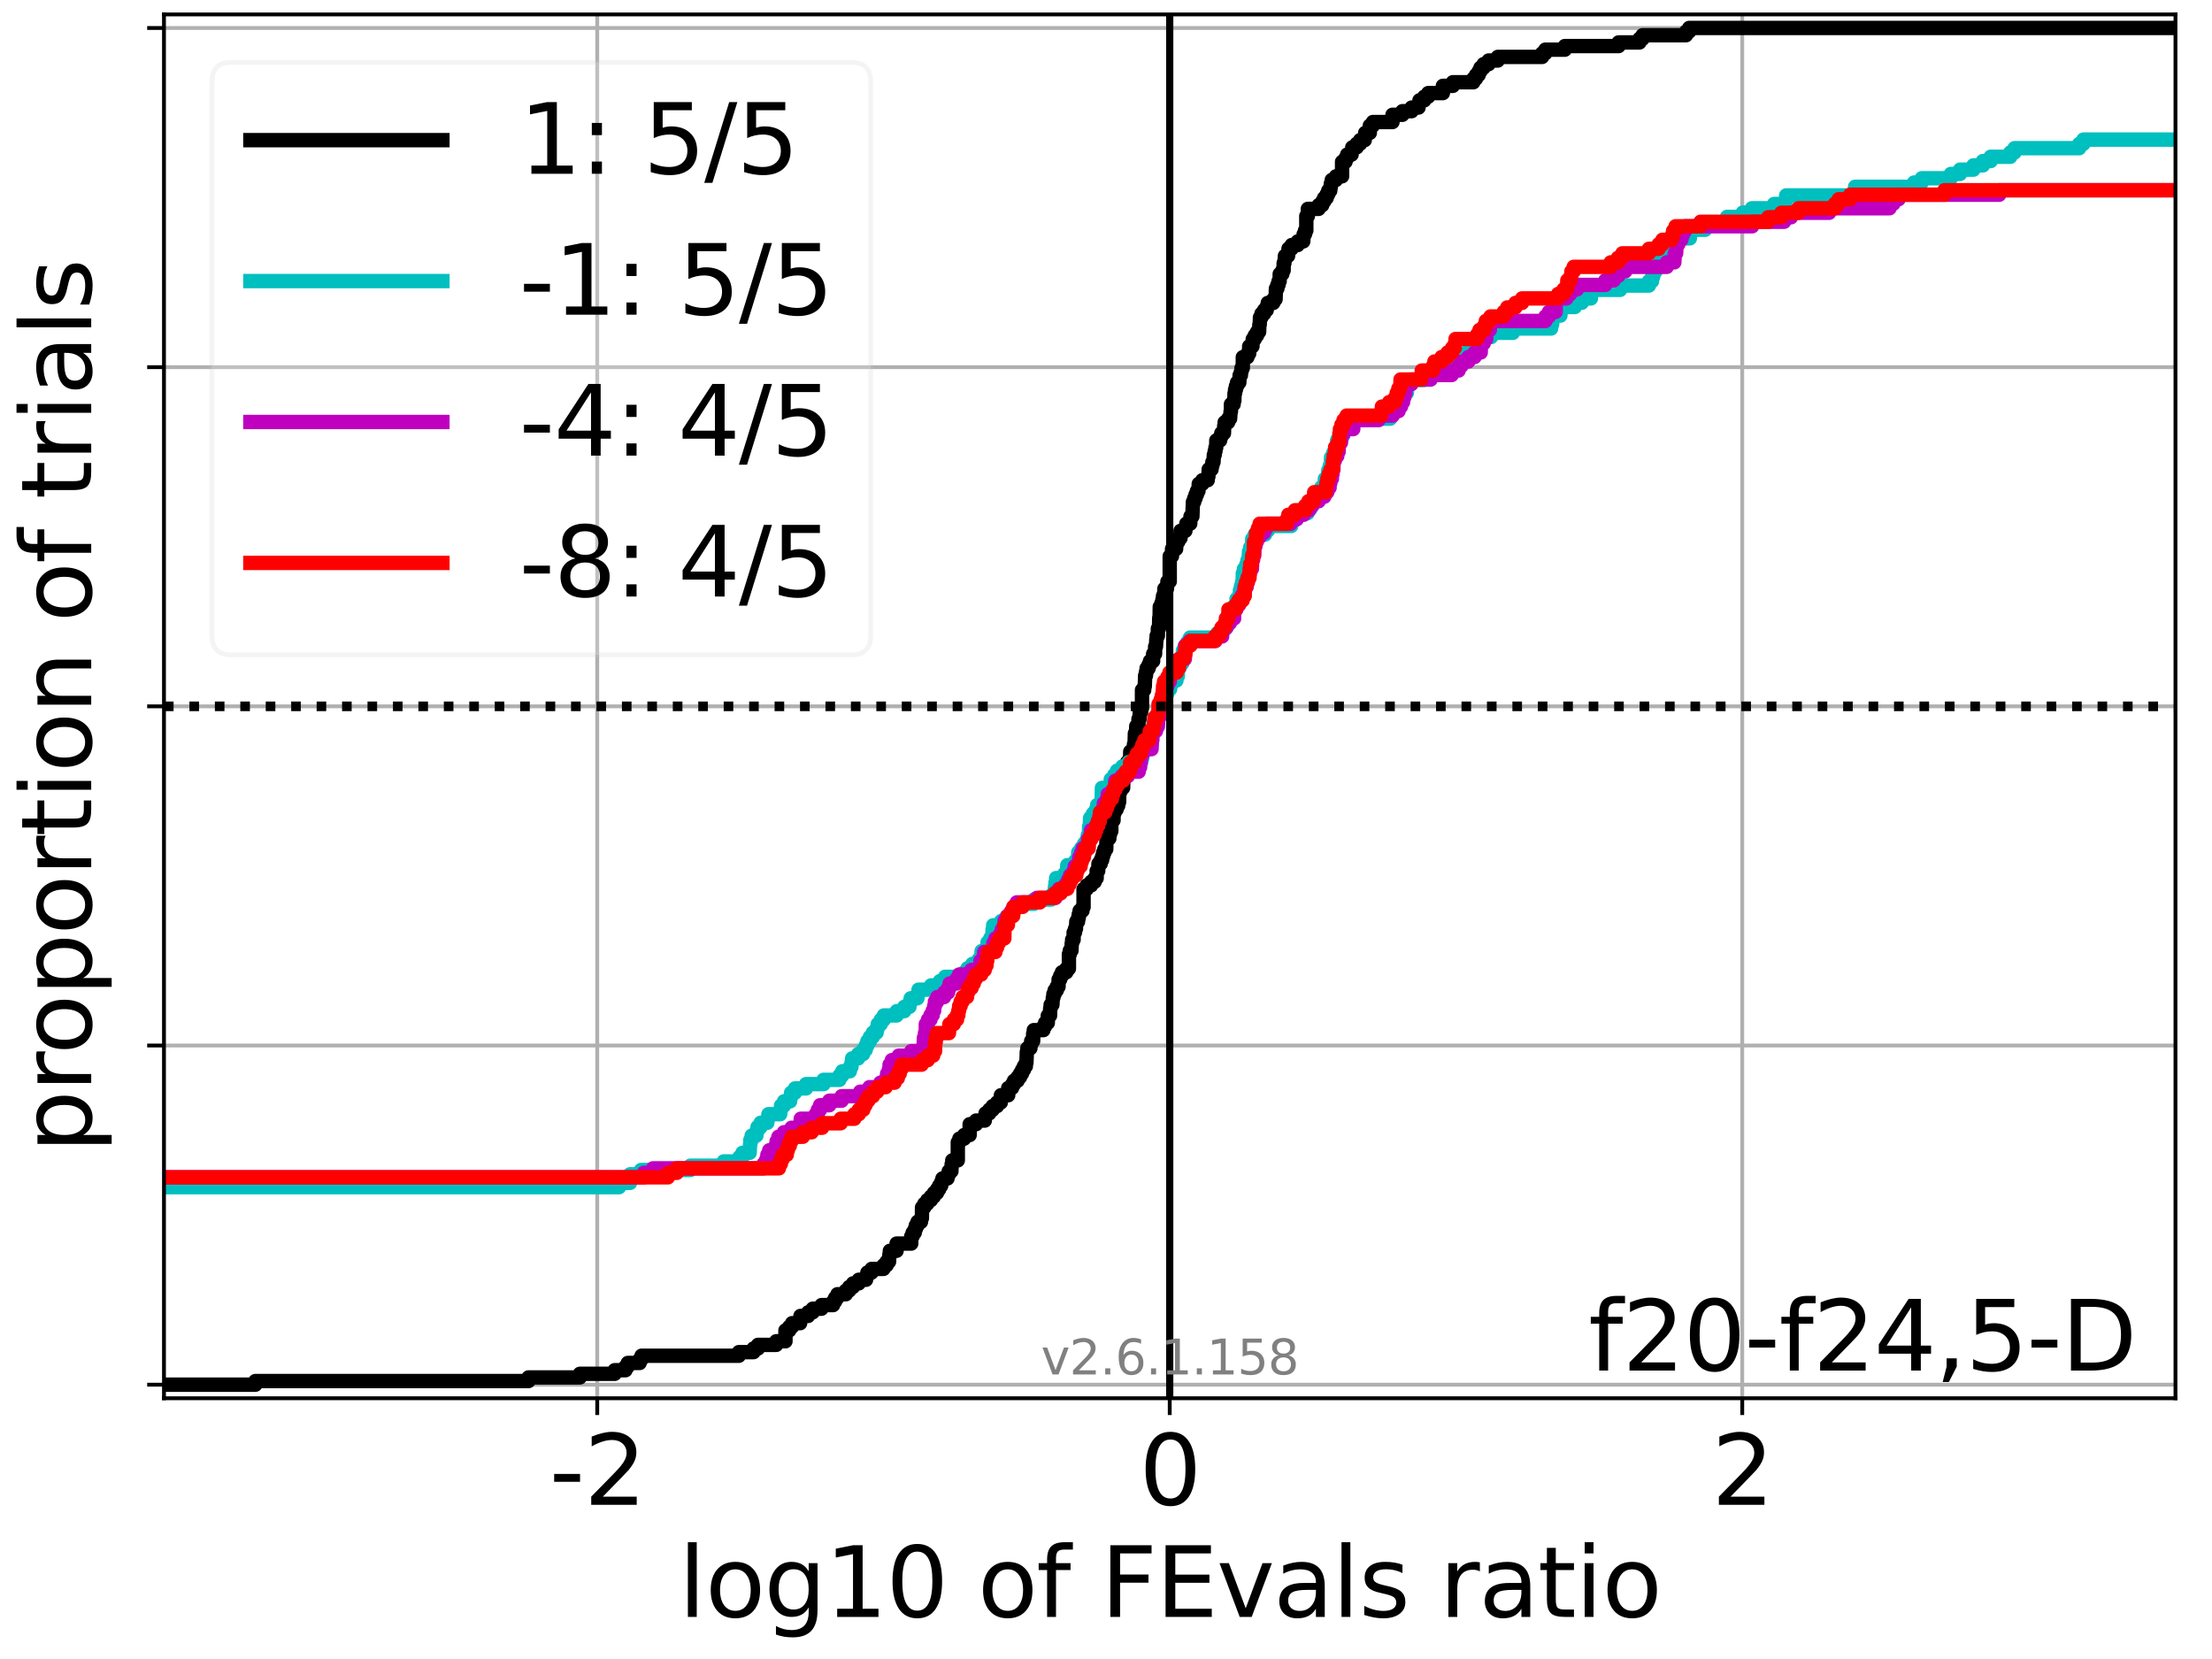 <?xml version="1.0" encoding="utf-8" standalone="no"?>
<!DOCTYPE svg PUBLIC "-//W3C//DTD SVG 1.1//EN"
  "http://www.w3.org/Graphics/SVG/1.1/DTD/svg11.dtd">
<svg xmlns:xlink="http://www.w3.org/1999/xlink" width="460.8pt" height="345.6pt" viewBox="0 0 460.8 345.6" xmlns="http://www.w3.org/2000/svg" version="1.1">
 <defs>
  <style type="text/css">*{stroke-linejoin: round; stroke-linecap: butt}</style>
 </defs>
 <g id="figure_1">
  <g id="patch_1">
   <path d="M 0 345.6 
L 460.8 345.6 
L 460.8 0 
L 0 0 
z
" style="fill: #ffffff"/>
  </g>
  <g id="axes_1">
   <g id="patch_2">
    <path d="M 34.16 291.28 
L 453.192 291.28 
L 453.192 3 
L 34.16 3 
z
" style="fill: #ffffff"/>
   </g>
   <g id="matplotlib.axis_1">
    <g id="xtick_1">
     <g id="line2d_1">
      <path d="M 124.414 291.28 
L 124.414 3 
" clip-path="url(#pee81b63021)" style="fill: none; stroke: #b0b0b0; stroke-width: 0.8; stroke-linecap: square"/>
     </g>
     <g id="line2d_2">
      <defs>
       <path id="m1ee645a068" d="M 0 0 
L 0 3.5 
" style="stroke: #000000; stroke-width: 0.8"/>
      </defs>
      <g>
       <use xlink:href="#m1ee645a068" x="124.414" y="291.28" style="stroke: #000000; stroke-width: 0.8"/>
      </g>
     </g>
     <g id="text_1">
      <!-- -2 -->
      <g transform="translate(114.444 313.477)scale(0.2 -0.2)">
       <defs>
        <path id="DejaVuSans-2d" d="M 313 2009 
L 1997 2009 
L 1997 1497 
L 313 1497 
L 313 2009 
z
" transform="scale(0.016)"/>
        <path id="DejaVuSans-32" d="M 1228 531 
L 3431 531 
L 3431 0 
L 469 0 
L 469 531 
Q 828 903 1448 1529 
Q 2069 2156 2228 2338 
Q 2531 2678 2651 2914 
Q 2772 3150 2772 3378 
Q 2772 3750 2511 3984 
Q 2250 4219 1831 4219 
Q 1534 4219 1204 4116 
Q 875 4013 500 3803 
L 500 4441 
Q 881 4594 1212 4672 
Q 1544 4750 1819 4750 
Q 2544 4750 2975 4387 
Q 3406 4025 3406 3419 
Q 3406 3131 3298 2873 
Q 3191 2616 2906 2266 
Q 2828 2175 2409 1742 
Q 1991 1309 1228 531 
z
" transform="scale(0.016)"/>
       </defs>
       <use xlink:href="#DejaVuSans-2d"/>
       <use xlink:href="#DejaVuSans-32" x="36.084"/>
      </g>
     </g>
    </g>
    <g id="xtick_2">
     <g id="line2d_3">
      <path d="M 243.676 291.28 
L 243.676 3 
" clip-path="url(#pee81b63021)" style="fill: none; stroke: #b0b0b0; stroke-width: 0.8; stroke-linecap: square"/>
     </g>
     <g id="line2d_4">
      <g>
       <use xlink:href="#m1ee645a068" x="243.676" y="291.28" style="stroke: #000000; stroke-width: 0.8"/>
      </g>
     </g>
     <g id="text_2">
      <!-- 0 -->
      <g transform="translate(237.314 313.477)scale(0.2 -0.2)">
       <defs>
        <path id="DejaVuSans-30" d="M 2034 4250 
Q 1547 4250 1301 3770 
Q 1056 3291 1056 2328 
Q 1056 1369 1301 889 
Q 1547 409 2034 409 
Q 2525 409 2770 889 
Q 3016 1369 3016 2328 
Q 3016 3291 2770 3770 
Q 2525 4250 2034 4250 
z
M 2034 4750 
Q 2819 4750 3233 4129 
Q 3647 3509 3647 2328 
Q 3647 1150 3233 529 
Q 2819 -91 2034 -91 
Q 1250 -91 836 529 
Q 422 1150 422 2328 
Q 422 3509 836 4129 
Q 1250 4750 2034 4750 
z
" transform="scale(0.016)"/>
       </defs>
       <use xlink:href="#DejaVuSans-30"/>
      </g>
     </g>
    </g>
    <g id="xtick_3">
     <g id="line2d_5">
      <path d="M 362.938 291.28 
L 362.938 3 
" clip-path="url(#pee81b63021)" style="fill: none; stroke: #b0b0b0; stroke-width: 0.8; stroke-linecap: square"/>
     </g>
     <g id="line2d_6">
      <g>
       <use xlink:href="#m1ee645a068" x="362.938" y="291.28" style="stroke: #000000; stroke-width: 0.8"/>
      </g>
     </g>
     <g id="text_3">
      <!-- 2 -->
      <g transform="translate(356.575 313.477)scale(0.2 -0.2)">
       <use xlink:href="#DejaVuSans-32"/>
      </g>
     </g>
    </g>
    <g id="text_4">
     <!-- log10 of FEvals ratio -->
     <g transform="translate(141.371 336.833)scale(0.2 -0.2)">
      <defs>
       <path id="DejaVuSans-6c" d="M 603 4863 
L 1178 4863 
L 1178 0 
L 603 0 
L 603 4863 
z
" transform="scale(0.016)"/>
       <path id="DejaVuSans-6f" d="M 1959 3097 
Q 1497 3097 1228 2736 
Q 959 2375 959 1747 
Q 959 1119 1226 758 
Q 1494 397 1959 397 
Q 2419 397 2687 759 
Q 2956 1122 2956 1747 
Q 2956 2369 2687 2733 
Q 2419 3097 1959 3097 
z
M 1959 3584 
Q 2709 3584 3137 3096 
Q 3566 2609 3566 1747 
Q 3566 888 3137 398 
Q 2709 -91 1959 -91 
Q 1206 -91 779 398 
Q 353 888 353 1747 
Q 353 2609 779 3096 
Q 1206 3584 1959 3584 
z
" transform="scale(0.016)"/>
       <path id="DejaVuSans-67" d="M 2906 1791 
Q 2906 2416 2648 2759 
Q 2391 3103 1925 3103 
Q 1463 3103 1205 2759 
Q 947 2416 947 1791 
Q 947 1169 1205 825 
Q 1463 481 1925 481 
Q 2391 481 2648 825 
Q 2906 1169 2906 1791 
z
M 3481 434 
Q 3481 -459 3084 -895 
Q 2688 -1331 1869 -1331 
Q 1566 -1331 1297 -1286 
Q 1028 -1241 775 -1147 
L 775 -588 
Q 1028 -725 1275 -790 
Q 1522 -856 1778 -856 
Q 2344 -856 2625 -561 
Q 2906 -266 2906 331 
L 2906 616 
Q 2728 306 2450 153 
Q 2172 0 1784 0 
Q 1141 0 747 490 
Q 353 981 353 1791 
Q 353 2603 747 3093 
Q 1141 3584 1784 3584 
Q 2172 3584 2450 3431 
Q 2728 3278 2906 2969 
L 2906 3500 
L 3481 3500 
L 3481 434 
z
" transform="scale(0.016)"/>
       <path id="DejaVuSans-31" d="M 794 531 
L 1825 531 
L 1825 4091 
L 703 3866 
L 703 4441 
L 1819 4666 
L 2450 4666 
L 2450 531 
L 3481 531 
L 3481 0 
L 794 0 
L 794 531 
z
" transform="scale(0.016)"/>
       <path id="DejaVuSans-20" transform="scale(0.016)"/>
       <path id="DejaVuSans-66" d="M 2375 4863 
L 2375 4384 
L 1825 4384 
Q 1516 4384 1395 4259 
Q 1275 4134 1275 3809 
L 1275 3500 
L 2222 3500 
L 2222 3053 
L 1275 3053 
L 1275 0 
L 697 0 
L 697 3053 
L 147 3053 
L 147 3500 
L 697 3500 
L 697 3744 
Q 697 4328 969 4595 
Q 1241 4863 1831 4863 
L 2375 4863 
z
" transform="scale(0.016)"/>
       <path id="DejaVuSans-46" d="M 628 4666 
L 3309 4666 
L 3309 4134 
L 1259 4134 
L 1259 2759 
L 3109 2759 
L 3109 2228 
L 1259 2228 
L 1259 0 
L 628 0 
L 628 4666 
z
" transform="scale(0.016)"/>
       <path id="DejaVuSans-45" d="M 628 4666 
L 3578 4666 
L 3578 4134 
L 1259 4134 
L 1259 2753 
L 3481 2753 
L 3481 2222 
L 1259 2222 
L 1259 531 
L 3634 531 
L 3634 0 
L 628 0 
L 628 4666 
z
" transform="scale(0.016)"/>
       <path id="DejaVuSans-76" d="M 191 3500 
L 800 3500 
L 1894 563 
L 2988 3500 
L 3597 3500 
L 2284 0 
L 1503 0 
L 191 3500 
z
" transform="scale(0.016)"/>
       <path id="DejaVuSans-61" d="M 2194 1759 
Q 1497 1759 1228 1600 
Q 959 1441 959 1056 
Q 959 750 1161 570 
Q 1363 391 1709 391 
Q 2188 391 2477 730 
Q 2766 1069 2766 1631 
L 2766 1759 
L 2194 1759 
z
M 3341 1997 
L 3341 0 
L 2766 0 
L 2766 531 
Q 2569 213 2275 61 
Q 1981 -91 1556 -91 
Q 1019 -91 701 211 
Q 384 513 384 1019 
Q 384 1609 779 1909 
Q 1175 2209 1959 2209 
L 2766 2209 
L 2766 2266 
Q 2766 2663 2505 2880 
Q 2244 3097 1772 3097 
Q 1472 3097 1187 3025 
Q 903 2953 641 2809 
L 641 3341 
Q 956 3463 1253 3523 
Q 1550 3584 1831 3584 
Q 2591 3584 2966 3190 
Q 3341 2797 3341 1997 
z
" transform="scale(0.016)"/>
       <path id="DejaVuSans-73" d="M 2834 3397 
L 2834 2853 
Q 2591 2978 2328 3040 
Q 2066 3103 1784 3103 
Q 1356 3103 1142 2972 
Q 928 2841 928 2578 
Q 928 2378 1081 2264 
Q 1234 2150 1697 2047 
L 1894 2003 
Q 2506 1872 2764 1633 
Q 3022 1394 3022 966 
Q 3022 478 2636 193 
Q 2250 -91 1575 -91 
Q 1294 -91 989 -36 
Q 684 19 347 128 
L 347 722 
Q 666 556 975 473 
Q 1284 391 1588 391 
Q 1994 391 2212 530 
Q 2431 669 2431 922 
Q 2431 1156 2273 1281 
Q 2116 1406 1581 1522 
L 1381 1569 
Q 847 1681 609 1914 
Q 372 2147 372 2553 
Q 372 3047 722 3315 
Q 1072 3584 1716 3584 
Q 2034 3584 2315 3537 
Q 2597 3491 2834 3397 
z
" transform="scale(0.016)"/>
       <path id="DejaVuSans-72" d="M 2631 2963 
Q 2534 3019 2420 3045 
Q 2306 3072 2169 3072 
Q 1681 3072 1420 2755 
Q 1159 2438 1159 1844 
L 1159 0 
L 581 0 
L 581 3500 
L 1159 3500 
L 1159 2956 
Q 1341 3275 1631 3429 
Q 1922 3584 2338 3584 
Q 2397 3584 2469 3576 
Q 2541 3569 2628 3553 
L 2631 2963 
z
" transform="scale(0.016)"/>
       <path id="DejaVuSans-74" d="M 1172 4494 
L 1172 3500 
L 2356 3500 
L 2356 3053 
L 1172 3053 
L 1172 1153 
Q 1172 725 1289 603 
Q 1406 481 1766 481 
L 2356 481 
L 2356 0 
L 1766 0 
Q 1100 0 847 248 
Q 594 497 594 1153 
L 594 3053 
L 172 3053 
L 172 3500 
L 594 3500 
L 594 4494 
L 1172 4494 
z
" transform="scale(0.016)"/>
       <path id="DejaVuSans-69" d="M 603 3500 
L 1178 3500 
L 1178 0 
L 603 0 
L 603 3500 
z
M 603 4863 
L 1178 4863 
L 1178 4134 
L 603 4134 
L 603 4863 
z
" transform="scale(0.016)"/>
      </defs>
      <use xlink:href="#DejaVuSans-6c"/>
      <use xlink:href="#DejaVuSans-6f" x="27.783"/>
      <use xlink:href="#DejaVuSans-67" x="88.965"/>
      <use xlink:href="#DejaVuSans-31" x="152.441"/>
      <use xlink:href="#DejaVuSans-30" x="216.064"/>
      <use xlink:href="#DejaVuSans-20" x="279.688"/>
      <use xlink:href="#DejaVuSans-6f" x="311.475"/>
      <use xlink:href="#DejaVuSans-66" x="372.656"/>
      <use xlink:href="#DejaVuSans-20" x="407.861"/>
      <use xlink:href="#DejaVuSans-46" x="439.648"/>
      <use xlink:href="#DejaVuSans-45" x="497.168"/>
      <use xlink:href="#DejaVuSans-76" x="560.352"/>
      <use xlink:href="#DejaVuSans-61" x="619.531"/>
      <use xlink:href="#DejaVuSans-6c" x="680.811"/>
      <use xlink:href="#DejaVuSans-73" x="708.594"/>
      <use xlink:href="#DejaVuSans-20" x="760.693"/>
      <use xlink:href="#DejaVuSans-72" x="792.48"/>
      <use xlink:href="#DejaVuSans-61" x="833.594"/>
      <use xlink:href="#DejaVuSans-74" x="894.873"/>
      <use xlink:href="#DejaVuSans-69" x="934.082"/>
      <use xlink:href="#DejaVuSans-6f" x="961.865"/>
     </g>
    </g>
   </g>
   <g id="matplotlib.axis_2">
    <g id="ytick_1">
     <g id="line2d_7">
      <path d="M 34.16 288.454 
L 453.192 288.454 
" clip-path="url(#pee81b63021)" style="fill: none; stroke: #b0b0b0; stroke-width: 0.8; stroke-linecap: square"/>
     </g>
     <g id="line2d_8">
      <defs>
       <path id="me29759864b" d="M 0 0 
L -3.5 0 
" style="stroke: #000000; stroke-width: 0.8"/>
      </defs>
      <g>
       <use xlink:href="#me29759864b" x="34.16" y="288.454" style="stroke: #000000; stroke-width: 0.8"/>
      </g>
     </g>
    </g>
    <g id="ytick_2">
     <g id="line2d_9">
      <path d="M 34.16 217.797 
L 453.192 217.797 
" clip-path="url(#pee81b63021)" style="fill: none; stroke: #b0b0b0; stroke-width: 0.8; stroke-linecap: square"/>
     </g>
     <g id="line2d_10">
      <g>
       <use xlink:href="#me29759864b" x="34.16" y="217.797" style="stroke: #000000; stroke-width: 0.8"/>
      </g>
     </g>
    </g>
    <g id="ytick_3">
     <g id="line2d_11">
      <path d="M 34.16 147.14 
L 453.192 147.14 
" clip-path="url(#pee81b63021)" style="fill: none; stroke: #b0b0b0; stroke-width: 0.8; stroke-linecap: square"/>
     </g>
     <g id="line2d_12">
      <g>
       <use xlink:href="#me29759864b" x="34.16" y="147.14" style="stroke: #000000; stroke-width: 0.8"/>
      </g>
     </g>
    </g>
    <g id="ytick_4">
     <g id="line2d_13">
      <path d="M 34.16 76.483 
L 453.192 76.483 
" clip-path="url(#pee81b63021)" style="fill: none; stroke: #b0b0b0; stroke-width: 0.8; stroke-linecap: square"/>
     </g>
     <g id="line2d_14">
      <g>
       <use xlink:href="#me29759864b" x="34.16" y="76.483" style="stroke: #000000; stroke-width: 0.8"/>
      </g>
     </g>
    </g>
    <g id="ytick_5">
     <g id="line2d_15">
      <path d="M 34.16 5.826 
L 453.192 5.826 
" clip-path="url(#pee81b63021)" style="fill: none; stroke: #b0b0b0; stroke-width: 0.8; stroke-linecap: square"/>
     </g>
     <g id="line2d_16">
      <g>
       <use xlink:href="#me29759864b" x="34.16" y="5.826" style="stroke: #000000; stroke-width: 0.8"/>
      </g>
     </g>
    </g>
    <g id="text_5">
     <!-- proportion of trials -->
     <g transform="translate(19.001 240.146)rotate(-90)scale(0.2 -0.2)">
      <defs>
       <path id="DejaVuSans-70" d="M 1159 525 
L 1159 -1331 
L 581 -1331 
L 581 3500 
L 1159 3500 
L 1159 2969 
Q 1341 3281 1617 3432 
Q 1894 3584 2278 3584 
Q 2916 3584 3314 3078 
Q 3713 2572 3713 1747 
Q 3713 922 3314 415 
Q 2916 -91 2278 -91 
Q 1894 -91 1617 61 
Q 1341 213 1159 525 
z
M 3116 1747 
Q 3116 2381 2855 2742 
Q 2594 3103 2138 3103 
Q 1681 3103 1420 2742 
Q 1159 2381 1159 1747 
Q 1159 1113 1420 752 
Q 1681 391 2138 391 
Q 2594 391 2855 752 
Q 3116 1113 3116 1747 
z
" transform="scale(0.016)"/>
       <path id="DejaVuSans-6e" d="M 3513 2113 
L 3513 0 
L 2938 0 
L 2938 2094 
Q 2938 2591 2744 2837 
Q 2550 3084 2163 3084 
Q 1697 3084 1428 2787 
Q 1159 2491 1159 1978 
L 1159 0 
L 581 0 
L 581 3500 
L 1159 3500 
L 1159 2956 
Q 1366 3272 1645 3428 
Q 1925 3584 2291 3584 
Q 2894 3584 3203 3211 
Q 3513 2838 3513 2113 
z
" transform="scale(0.016)"/>
      </defs>
      <use xlink:href="#DejaVuSans-70"/>
      <use xlink:href="#DejaVuSans-72" x="63.477"/>
      <use xlink:href="#DejaVuSans-6f" x="102.34"/>
      <use xlink:href="#DejaVuSans-70" x="163.521"/>
      <use xlink:href="#DejaVuSans-6f" x="226.998"/>
      <use xlink:href="#DejaVuSans-72" x="288.18"/>
      <use xlink:href="#DejaVuSans-74" x="329.293"/>
      <use xlink:href="#DejaVuSans-69" x="368.502"/>
      <use xlink:href="#DejaVuSans-6f" x="396.285"/>
      <use xlink:href="#DejaVuSans-6e" x="457.467"/>
      <use xlink:href="#DejaVuSans-20" x="520.846"/>
      <use xlink:href="#DejaVuSans-6f" x="552.633"/>
      <use xlink:href="#DejaVuSans-66" x="613.814"/>
      <use xlink:href="#DejaVuSans-20" x="649.02"/>
      <use xlink:href="#DejaVuSans-74" x="680.807"/>
      <use xlink:href="#DejaVuSans-72" x="720.016"/>
      <use xlink:href="#DejaVuSans-69" x="761.129"/>
      <use xlink:href="#DejaVuSans-61" x="788.912"/>
      <use xlink:href="#DejaVuSans-6c" x="850.191"/>
      <use xlink:href="#DejaVuSans-73" x="877.975"/>
     </g>
    </g>
   </g>
   <g id="line2d_17">
    <path d="M 34.16 288.454 
L 53.201 288.454 
L 53.201 287.7 
L 110.103 287.7 
L 110.103 286.946 
L 120.795 286.946 
L 120.795 286.193 
L 128.054 286.193 
L 128.054 285.439 
L 130.301 285.439 
L 130.301 284.685 
L 130.782 284.685 
L 130.782 283.932 
L 133.251 283.932 
L 133.251 283.178 
L 133.651 283.178 
L 133.651 282.424 
L 153.923 282.424 
L 153.923 281.671 
L 156.98 281.671 
L 156.98 280.917 
L 157.905 280.917 
L 157.905 280.163 
L 161.702 280.163 
L 161.702 279.41 
L 163.626 279.41 
L 163.626 277.149 
L 164.423 277.149 
L 164.423 276.395 
L 165.012 276.395 
L 165.012 275.641 
L 166.684 275.641 
L 166.75 274.134 
L 168.348 274.134 
L 168.348 273.38 
L 169.307 273.38 
L 169.307 272.627 
L 171.134 272.627 
L 171.134 271.873 
L 173.545 271.873 
L 173.545 271.119 
L 173.972 271.119 
L 173.972 270.366 
L 174.457 270.366 
L 174.457 269.612 
L 176.203 269.612 
L 176.203 268.858 
L 176.904 268.858 
L 176.904 268.105 
L 177.697 268.105 
L 177.697 267.351 
L 178.9 267.351 
L 178.9 266.597 
L 180.416 266.597 
L 180.416 265.844 
L 180.695 265.844 
L 180.695 265.09 
L 181.577 265.09 
L 181.577 264.336 
L 184.045 264.336 
L 184.045 263.583 
L 184.701 263.583 
L 184.701 262.829 
L 185.21 262.829 
L 185.274 261.321 
L 185.373 261.321 
L 185.373 260.568 
L 186.774 260.568 
L 186.774 259.06 
L 189.824 259.06 
L 189.824 257.553 
L 190.111 257.553 
L 190.111 256.799 
L 190.553 256.799 
L 190.553 256.046 
L 190.781 256.046 
L 190.781 255.292 
L 191.142 255.292 
L 191.142 254.538 
L 191.856 254.538 
L 191.856 253.785 
L 192.049 253.785 
L 192.077 251.524 
L 192.557 251.524 
L 192.557 250.77 
L 193.173 250.77 
L 193.173 250.016 
L 193.924 250.016 
L 193.924 249.263 
L 194.554 249.263 
L 194.554 248.509 
L 195.201 248.509 
L 195.201 247.755 
L 195.648 247.755 
L 195.648 247.002 
L 196.069 247.002 
L 196.069 246.248 
L 196.325 246.248 
L 196.325 245.494 
L 197.382 245.494 
L 197.382 244.741 
L 197.639 244.741 
L 197.639 243.987 
L 198.196 243.987 
L 198.253 242.48 
L 198.376 242.48 
L 198.376 241.726 
L 199.527 241.726 
L 199.527 237.958 
L 199.851 237.958 
L 199.851 237.204 
L 200.845 237.204 
L 200.845 236.45 
L 201.996 236.45 
L 201.996 234.189 
L 203.324 234.189 
L 203.324 233.436 
L 205.154 233.436 
L 205.154 232.682 
L 205.306 232.682 
L 205.306 231.928 
L 206.096 231.928 
L 206.096 231.175 
L 206.795 231.175 
L 206.795 230.421 
L 207.702 230.421 
L 207.702 229.667 
L 208.487 229.667 
L 208.504 228.16 
L 210.028 228.16 
L 210.028 226.653 
L 210.825 226.653 
L 210.825 225.899 
L 211.233 225.899 
L 211.233 225.145 
L 211.979 225.145 
L 211.979 224.392 
L 212.496 224.392 
L 212.496 223.638 
L 212.908 223.638 
L 212.908 222.884 
L 213.293 222.884 
L 213.293 222.13 
L 213.701 222.13 
L 213.701 221.377 
L 213.825 221.377 
L 213.907 219.116 
L 214.02 219.116 
L 214.02 218.362 
L 214.654 218.362 
L 214.654 217.608 
L 214.817 217.608 
L 214.817 216.855 
L 215.225 216.855 
L 215.225 215.347 
L 215.355 215.347 
L 215.355 214.594 
L 217.351 214.594 
L 217.351 213.84 
L 217.699 213.84 
L 217.699 213.086 
L 218.275 213.086 
L 218.275 211.579 
L 218.742 211.579 
L 218.767 210.072 
L 218.867 210.072 
L 218.867 209.318 
L 219.232 209.318 
L 219.332 207.811 
L 219.445 207.811 
L 219.445 207.057 
L 219.701 207.057 
L 219.701 206.303 
L 220.146 206.303 
L 220.146 205.55 
L 220.512 205.55 
L 220.528 204.042 
L 220.852 204.042 
L 220.852 203.289 
L 221.213 203.289 
L 221.213 202.535 
L 222.142 202.535 
L 222.142 201.781 
L 222.675 201.781 
L 222.675 198.767 
L 222.864 198.767 
L 222.864 198.013 
L 223.21 198.013 
L 223.257 196.506 
L 223.344 196.506 
L 223.344 195.752 
L 223.652 195.752 
L 223.658 194.245 
L 223.939 194.245 
L 223.939 193.491 
L 224.14 193.491 
L 224.216 191.984 
L 224.574 191.984 
L 224.574 191.23 
L 224.726 191.23 
L 224.726 190.476 
L 224.903 190.476 
L 224.903 189.723 
L 225.499 189.723 
L 225.499 188.969 
L 225.725 188.969 
L 225.725 185.2 
L 226.381 185.2 
L 226.381 184.447 
L 227.295 184.447 
L 227.295 183.693 
L 228.046 183.693 
L 228.046 182.939 
L 228.454 182.939 
L 228.454 181.432 
L 228.776 181.432 
L 228.828 179.925 
L 229.296 179.925 
L 229.296 179.171 
L 229.593 179.171 
L 229.593 178.417 
L 229.787 178.417 
L 229.787 177.664 
L 230.052 177.664 
L 230.052 176.91 
L 230.447 176.91 
L 230.5 174.649 
L 231.103 174.649 
L 231.103 173.895 
L 231.22 173.895 
L 231.22 173.142 
L 231.504 173.142 
L 231.504 170.881 
L 231.971 170.881 
L 231.971 169.373 
L 232.179 169.373 
L 232.179 168.62 
L 232.606 168.62 
L 232.606 167.866 
L 232.93 167.866 
L 232.93 167.112 
L 233.125 167.112 
L 233.176 164.851 
L 233.445 164.851 
L 233.445 164.098 
L 233.972 164.098 
L 234.025 161.083 
L 234.278 161.083 
L 234.384 159.576 
L 234.776 159.576 
L 234.776 158.822 
L 235.291 158.822 
L 235.291 158.068 
L 235.429 158.068 
L 235.452 156.561 
L 236.09 156.561 
L 236.09 155.807 
L 236.226 155.807 
L 236.226 155.054 
L 236.359 155.054 
L 236.417 152.793 
L 236.647 152.793 
L 236.704 151.285 
L 237.168 151.285 
L 237.168 149.778 
L 237.389 149.778 
L 237.431 148.271 
L 237.731 148.271 
L 237.731 147.517 
L 237.897 147.517 
L 237.897 143.748 
L 238.356 143.748 
L 238.356 142.995 
L 238.479 142.995 
L 238.553 140.734 
L 238.728 140.734 
L 238.728 139.98 
L 238.856 139.98 
L 238.856 139.226 
L 239.276 139.226 
L 239.276 138.473 
L 239.567 138.473 
L 239.567 137.719 
L 240.218 137.719 
L 240.218 136.212 
L 240.626 136.212 
L 240.635 134.704 
L 240.807 134.704 
L 240.882 133.197 
L 240.947 133.197 
L 240.947 132.443 
L 241.208 132.443 
L 241.208 130.936 
L 241.438 130.936 
L 241.495 128.675 
L 241.566 128.675 
L 241.603 126.414 
L 241.949 126.414 
L 241.949 125.66 
L 242.152 125.66 
L 242.152 124.907 
L 242.276 124.907 
L 242.276 124.153 
L 242.506 124.153 
L 242.563 122.646 
L 243.094 122.646 
L 243.201 121.138 
L 243.676 121.138 
L 243.676 115.863 
L 244.143 115.863 
L 244.16 114.355 
L 245.004 114.355 
L 245.102 112.848 
L 245.463 112.848 
L 245.463 112.094 
L 245.929 112.094 
L 245.929 110.587 
L 246.938 110.587 
L 246.938 109.833 
L 247.134 109.833 
L 247.134 109.08 
L 247.951 109.08 
L 248.002 107.572 
L 248.398 107.572 
L 248.508 104.557 
L 248.778 104.557 
L 248.778 103.804 
L 249.053 103.804 
L 249.053 103.05 
L 249.339 103.05 
L 249.339 102.296 
L 249.656 102.296 
L 249.726 100.789 
L 250.471 100.789 
L 250.471 100.035 
L 251.585 100.035 
L 251.585 99.282 
L 251.729 99.282 
L 251.799 97.774 
L 252.39 97.774 
L 252.39 97.021 
L 252.557 97.021 
L 252.557 96.267 
L 252.796 96.267 
L 252.868 94.76 
L 253.043 94.76 
L 253.043 94.006 
L 253.199 94.006 
L 253.199 93.252 
L 253.354 93.252 
L 253.38 91.745 
L 254.176 91.745 
L 254.176 90.991 
L 254.422 90.991 
L 254.422 90.238 
L 254.973 90.238 
L 255.026 88.73 
L 255.118 88.73 
L 255.118 87.977 
L 255.848 87.977 
L 255.848 87.223 
L 256.249 87.223 
L 256.354 85.716 
L 256.43 85.716 
L 256.43 84.208 
L 256.986 84.208 
L 256.986 83.455 
L 257.139 83.455 
L 257.176 81.947 
L 257.279 81.947 
L 257.279 81.194 
L 257.465 81.194 
L 257.465 80.44 
L 257.702 80.44 
L 257.702 79.686 
L 258.169 79.686 
L 258.238 78.179 
L 258.503 78.179 
L 258.503 77.425 
L 258.627 77.425 
L 258.627 76.672 
L 258.898 76.672 
L 258.898 74.411 
L 259.857 74.411 
L 259.857 73.657 
L 260.226 73.657 
L 260.226 72.15 
L 260.911 72.15 
L 260.971 70.642 
L 261.39 70.642 
L 261.39 69.888 
L 261.87 69.888 
L 261.87 69.135 
L 262.299 69.135 
L 262.349 67.627 
L 262.424 67.627 
L 262.476 66.12 
L 262.778 66.12 
L 262.778 65.366 
L 263.335 65.366 
L 263.335 64.613 
L 263.88 64.613 
L 263.88 63.859 
L 264.095 63.859 
L 264.095 63.105 
L 265.246 63.105 
L 265.246 62.352 
L 265.724 62.352 
L 265.803 60.091 
L 266.107 60.091 
L 266.107 59.337 
L 266.348 59.337 
L 266.348 58.583 
L 266.575 58.583 
L 266.587 57.076 
L 267.131 57.076 
L 267.131 56.322 
L 267.406 56.322 
L 267.406 54.815 
L 267.567 54.815 
L 267.677 53.308 
L 268.331 53.308 
L 268.421 51.8 
L 269.077 51.8 
L 269.077 51.047 
L 270.34 51.047 
L 270.34 50.293 
L 271.492 50.293 
L 271.576 48.786 
L 271.856 48.786 
L 271.856 48.032 
L 272.127 48.032 
L 272.127 45.017 
L 272.451 45.017 
L 272.453 43.51 
L 274.693 43.51 
L 274.693 42.756 
L 275.438 42.756 
L 275.438 42.003 
L 275.841 42.003 
L 275.841 41.249 
L 276.367 41.249 
L 276.367 40.495 
L 276.688 40.495 
L 276.688 39.742 
L 277.109 39.742 
L 277.109 38.988 
L 277.245 38.988 
L 277.245 38.234 
L 277.434 38.234 
L 277.434 37.481 
L 278.312 37.481 
L 278.312 36.727 
L 279.577 36.727 
L 279.577 33.712 
L 280.287 33.712 
L 280.287 32.959 
L 280.632 32.959 
L 280.632 32.205 
L 281.56 32.205 
L 281.56 31.451 
L 281.699 31.451 
L 281.699 30.697 
L 282.628 30.697 
L 282.628 29.944 
L 283.337 29.944 
L 283.337 29.19 
L 284.299 29.19 
L 284.397 27.683 
L 285.356 27.683 
L 285.356 26.175 
L 285.996 26.175 
L 285.996 25.422 
L 290.078 25.422 
L 290.078 23.914 
L 292.151 23.914 
L 292.151 23.161 
L 294.07 23.161 
L 294.07 22.407 
L 295.509 22.407 
L 295.509 21.653 
L 295.699 21.653 
L 295.699 20.9 
L 296.706 20.9 
L 296.706 20.146 
L 297.528 20.146 
L 297.528 19.392 
L 300.578 19.392 
L 300.578 17.885 
L 302.651 17.885 
L 302.651 17.131 
L 306.926 17.131 
L 306.926 16.378 
L 307.483 16.378 
L 307.483 15.624 
L 308.029 15.624 
L 308.029 14.87 
L 308.401 14.87 
L 308.401 14.117 
L 309.059 14.117 
L 309.059 13.363 
L 310.101 13.363 
L 310.101 12.609 
L 312.021 12.609 
L 312.021 11.856 
L 321.258 11.856 
L 321.258 11.102 
L 321.915 11.102 
L 321.915 10.348 
L 325.979 10.348 
L 325.979 9.595 
L 337.189 9.595 
L 337.189 8.841 
L 341.529 8.841 
L 341.529 8.087 
L 342.187 8.087 
L 342.187 7.334 
L 351.233 7.334 
L 351.233 6.58 
L 351.89 6.58 
L 351.89 5.826 
L 453.192 5.826 
L 453.192 5.826 
" clip-path="url(#pee81b63021)" style="fill: none; stroke: #000000; stroke-width: 3; stroke-linecap: square"/>
   </g>
   <g id="line2d_18">
    <path clip-path="url(#pee81b63021)" style="fill: none; stroke: #000000; stroke-width: 3; stroke-linecap: square"/>
   </g>
   <g id="line2d_19">
    <path d="M 34.16 247.312 
L 128.97 247.312 
L 128.97 246.417 
L 131.252 246.417 
L 131.255 244.629 
L 133.537 244.629 
L 133.537 243.734 
L 143.804 243.734 
L 143.804 242.84 
L 150.767 242.84 
L 150.767 241.945 
L 154.027 241.945 
L 154.027 241.051 
L 154.669 241.051 
L 154.669 240.157 
L 156.167 240.157 
L 156.25 238.368 
L 156.311 238.368 
L 156.311 237.473 
L 156.588 237.473 
L 156.588 236.579 
L 157.564 236.579 
L 157.564 235.685 
L 157.795 235.685 
L 157.795 234.79 
L 158.449 234.79 
L 158.449 233.896 
L 159.846 233.896 
L 159.846 233.002 
L 160.077 233.002 
L 160.077 232.107 
L 162.521 232.107 
L 162.521 231.213 
L 162.701 231.213 
L 162.701 230.318 
L 163.327 230.318 
L 163.327 229.424 
L 164.596 229.424 
L 164.596 228.53 
L 164.805 228.53 
L 164.805 227.635 
L 165.609 227.635 
L 165.609 226.741 
L 167.906 226.741 
L 167.906 225.846 
L 171.559 225.846 
L 171.559 224.952 
L 174.869 224.952 
L 174.869 224.058 
L 175.461 224.058 
L 175.461 223.163 
L 177.042 223.163 
L 177.042 222.269 
L 177.38 222.269 
L 177.38 221.374 
L 177.512 221.374 
L 177.512 220.48 
L 178.771 220.48 
L 178.771 219.586 
L 179.794 219.586 
L 179.794 218.691 
L 180.352 218.691 
L 180.352 217.797 
L 180.69 217.797 
L 180.69 216.902 
L 181.223 216.902 
L 181.223 216.008 
L 181.839 216.008 
L 181.839 215.114 
L 182.62 215.114 
L 182.62 214.219 
L 182.852 214.219 
L 182.852 213.325 
L 183.493 213.325 
L 183.493 212.431 
L 184.12 212.431 
L 184.12 211.536 
L 186.803 211.536 
L 186.803 210.642 
L 188.384 210.642 
L 188.384 209.747 
L 189.454 209.747 
L 189.454 208.853 
L 189.717 208.853 
L 189.717 207.959 
L 191.114 207.959 
L 191.114 207.064 
L 191.346 207.064 
L 191.346 206.17 
L 193.958 206.17 
L 193.958 205.275 
L 195.799 205.275 
L 195.799 204.381 
L 196.878 204.381 
L 196.878 203.487 
L 200.815 203.487 
L 200.815 202.592 
L 201.561 202.592 
L 201.561 201.698 
L 202.568 201.698 
L 202.568 200.803 
L 203.843 200.803 
L 203.843 199.909 
L 204.422 199.909 
L 204.492 198.12 
L 205.704 198.12 
L 205.716 196.331 
L 206.299 196.331 
L 206.299 195.437 
L 206.703 195.437 
L 206.774 193.648 
L 206.895 193.648 
L 206.895 192.754 
L 208.581 192.754 
L 208.581 191.86 
L 209.682 191.86 
L 209.682 190.965 
L 210.791 190.965 
L 210.791 190.071 
L 211.062 190.071 
L 211.062 189.176 
L 211.881 189.176 
L 211.881 188.282 
L 215.389 188.282 
L 215.389 187.388 
L 219.009 187.388 
L 219.009 186.493 
L 219.729 186.493 
L 219.775 184.704 
L 219.882 184.704 
L 219.882 183.81 
L 220.015 183.81 
L 220.015 182.916 
L 221.732 182.916 
L 221.732 182.021 
L 222.296 182.021 
L 222.332 180.232 
L 224.013 180.232 
L 224.013 179.338 
L 224.544 179.338 
L 224.614 177.549 
L 225.26 177.549 
L 225.26 176.655 
L 225.834 176.655 
L 225.834 175.761 
L 226.385 175.761 
L 226.385 174.866 
L 226.617 174.866 
L 226.617 173.972 
L 226.851 173.972 
L 226.882 172.183 
L 227.001 172.183 
L 227.101 170.394 
L 227.675 170.394 
L 227.675 169.5 
L 228.317 169.5 
L 228.317 168.605 
L 228.56 168.605 
L 228.56 167.711 
L 229.478 167.711 
L 229.548 164.133 
L 231.355 164.133 
L 231.401 162.345 
L 232.117 162.345 
L 232.117 161.45 
L 232.691 161.45 
L 232.691 160.556 
L 233.815 160.556 
L 233.815 159.661 
L 235.111 159.661 
L 235.111 158.767 
L 237.717 158.767 
L 237.717 157.873 
L 237.972 157.873 
L 238.042 156.084 
L 239.297 156.084 
L 239.297 155.19 
L 239.636 155.19 
L 239.636 154.295 
L 239.849 154.295 
L 239.873 152.506 
L 240.076 152.506 
L 240.076 151.612 
L 240.268 151.612 
L 240.268 150.718 
L 240.674 150.718 
L 240.674 149.823 
L 240.984 149.823 
L 240.984 148.929 
L 241.376 148.929 
L 241.376 148.034 
L 241.558 148.034 
L 241.558 147.14 
L 242.092 147.14 
L 242.092 146.246 
L 242.466 146.246 
L 242.466 145.351 
L 242.667 145.351 
L 242.667 144.457 
L 243.182 144.457 
L 243.182 143.562 
L 243.757 143.562 
L 243.757 142.668 
L 243.984 142.668 
L 243.984 141.774 
L 245.071 141.774 
L 245.071 140.879 
L 245.359 140.879 
L 245.412 139.09 
L 245.749 139.09 
L 245.749 138.196 
L 246.279 138.196 
L 246.386 136.407 
L 246.424 136.407 
L 246.424 135.513 
L 246.788 135.513 
L 246.788 134.619 
L 247.389 134.619 
L 247.389 133.724 
L 247.904 133.724 
L 247.904 132.83 
L 253.565 132.83 
L 253.565 131.935 
L 254.455 131.935 
L 254.455 131.041 
L 255.282 131.041 
L 255.282 130.147 
L 255.883 130.147 
L 255.883 129.252 
L 256.124 129.252 
L 256.136 127.463 
L 256.68 127.463 
L 256.68 126.569 
L 257.467 126.569 
L 257.467 125.675 
L 257.586 125.675 
L 257.586 124.78 
L 258.183 124.78 
L 258.183 123.886 
L 258.302 123.886 
L 258.302 122.991 
L 258.521 122.991 
L 258.521 122.097 
L 258.758 122.097 
L 258.758 121.203 
L 258.877 121.203 
L 258.902 119.414 
L 259.145 119.414 
L 259.145 118.519 
L 259.618 118.519 
L 259.618 117.625 
L 259.862 117.625 
L 259.862 116.731 
L 260.088 116.731 
L 260.193 114.942 
L 260.436 114.942 
L 260.436 114.048 
L 260.804 114.048 
L 260.868 112.259 
L 261.378 112.259 
L 261.378 111.364 
L 263.537 111.364 
L 263.537 110.47 
L 264.178 110.47 
L 264.178 109.576 
L 268.983 109.576 
L 268.983 108.681 
L 269.429 108.681 
L 269.429 107.787 
L 270.149 107.787 
L 270.149 106.892 
L 272.404 106.892 
L 272.404 105.998 
L 273.018 105.998 
L 273.018 105.104 
L 273.513 105.104 
L 273.513 104.209 
L 274.603 104.209 
L 274.634 102.42 
L 275.247 102.42 
L 275.247 101.526 
L 275.944 101.526 
L 275.998 99.737 
L 276.66 99.737 
L 276.714 97.949 
L 277.009 97.949 
L 277.009 97.054 
L 277.235 97.054 
L 277.288 95.265 
L 277.725 95.265 
L 277.725 94.371 
L 278.3 94.371 
L 278.3 93.477 
L 278.489 93.477 
L 278.557 91.688 
L 279.205 91.688 
L 279.205 90.793 
L 279.78 90.793 
L 279.78 89.899 
L 279.921 89.899 
L 280.011 88.11 
L 281.903 88.11 
L 281.903 87.216 
L 289.604 87.216 
L 289.604 86.321 
L 289.723 86.321 
L 289.775 84.533 
L 291.039 84.533 
L 291.039 83.638 
L 291.282 83.638 
L 291.282 82.744 
L 292.224 82.744 
L 292.224 81.849 
L 293.079 81.849 
L 293.085 80.061 
L 293.954 80.061 
L 293.954 79.166 
L 296.699 79.166 
L 296.805 77.378 
L 300.803 77.378 
L 300.803 76.483 
L 302.695 76.483 
L 302.695 75.589 
L 302.93 75.589 
L 302.93 74.694 
L 304.113 74.694 
L 304.113 73.8 
L 306.005 73.8 
L 306.005 72.906 
L 308.081 72.906 
L 308.135 71.117 
L 309.146 71.117 
L 309.146 70.222 
L 310.626 70.222 
L 310.626 69.328 
L 315.165 69.328 
L 315.165 68.434 
L 323.124 68.434 
L 323.124 67.539 
L 323.348 67.539 
L 323.437 65.75 
L 325.054 65.75 
L 325.054 64.856 
L 325.258 64.856 
L 325.258 63.962 
L 328.057 63.962 
L 328.057 63.067 
L 329.516 63.067 
L 329.516 62.173 
L 331.415 62.173 
L 331.427 60.384 
L 337.502 60.384 
L 337.502 59.49 
L 343.498 59.49 
L 343.498 58.595 
L 344.14 58.595 
L 344.14 57.701 
L 344.373 57.701 
L 344.373 56.807 
L 344.72 56.807 
L 344.72 55.912 
L 345.44 55.912 
L 345.44 55.018 
L 345.766 55.018 
L 345.778 53.229 
L 346.051 53.229 
L 346.051 52.335 
L 347.45 52.335 
L 347.45 51.44 
L 348.849 51.44 
L 348.849 50.546 
L 349.361 50.546 
L 349.361 49.651 
L 352.031 49.651 
L 352.031 48.757 
L 352.159 48.757 
L 352.159 47.863 
L 355.212 47.863 
L 355.212 46.968 
L 359.071 46.968 
L 359.071 46.074 
L 359.791 46.074 
L 359.791 45.179 
L 363.058 45.179 
L 363.058 44.285 
L 364.951 44.285 
L 364.951 43.391 
L 369.563 43.391 
L 369.563 42.496 
L 371.99 42.496 
L 372.096 40.708 
L 386.341 40.708 
L 386.447 38.919 
L 398.728 38.919 
L 398.728 38.024 
L 400.345 38.024 
L 400.345 37.13 
L 406.396 37.13 
L 406.396 36.236 
L 408.306 36.236 
L 408.306 35.341 
L 411.105 35.341 
L 411.105 34.447 
L 413.079 34.447 
L 413.079 33.552 
L 414.696 33.552 
L 414.696 32.658 
L 418.789 32.658 
L 418.789 31.764 
L 419.665 31.764 
L 419.665 30.869 
L 433.14 30.869 
L 433.14 29.975 
L 434.016 29.975 
L 434.016 29.08 
L 453.192 29.08 
L 453.192 29.08 
" clip-path="url(#pee81b63021)" style="fill: none; stroke: #00bfbf; stroke-width: 3; stroke-linecap: square"/>
   </g>
   <g id="line2d_20">
    <path clip-path="url(#pee81b63021)" style="fill: none; stroke: #00bfbf; stroke-width: 3; stroke-linecap: square"/>
   </g>
   <g id="line2d_21">
    <path d="M 34.16 245.261 
L 134.129 245.261 
L 134.129 244.323 
L 136.047 244.323 
L 136.047 243.384 
L 159.069 243.384 
L 159.069 242.445 
L 159.631 242.445 
L 159.631 241.506 
L 159.861 241.506 
L 159.861 240.567 
L 160.241 240.567 
L 160.241 239.628 
L 161.55 239.628 
L 161.55 238.689 
L 161.78 238.689 
L 161.78 237.75 
L 162.159 237.75 
L 162.159 236.811 
L 163.297 236.811 
L 163.297 235.872 
L 164.889 235.872 
L 164.889 234.933 
L 166.744 234.933 
L 166.807 233.055 
L 169.913 233.055 
L 169.913 232.116 
L 170.379 232.116 
L 170.379 231.177 
L 170.838 231.177 
L 170.838 230.238 
L 172.764 230.238 
L 172.764 229.299 
L 175.331 229.299 
L 175.331 228.36 
L 179.189 228.36 
L 179.189 227.421 
L 181.107 227.421 
L 181.107 226.482 
L 183.392 226.482 
L 183.392 225.543 
L 184.572 225.543 
L 184.572 224.604 
L 184.802 224.604 
L 184.802 223.665 
L 185.182 223.665 
L 185.182 222.726 
L 185.311 222.726 
L 185.311 221.787 
L 185.78 221.787 
L 185.78 220.848 
L 187.223 220.848 
L 187.223 219.91 
L 189.83 219.91 
L 189.83 218.971 
L 192.247 218.971 
L 192.247 218.032 
L 192.396 218.032 
L 192.477 216.154 
L 192.69 216.154 
L 192.69 215.215 
L 192.857 215.215 
L 192.863 213.337 
L 193.321 213.337 
L 193.321 212.398 
L 193.84 212.398 
L 193.84 211.459 
L 194.306 211.459 
L 194.306 210.52 
L 194.605 210.52 
L 194.605 209.581 
L 194.765 209.581 
L 194.765 208.642 
L 195.247 208.642 
L 195.247 207.703 
L 196.69 207.703 
L 196.69 206.764 
L 197.505 206.764 
L 197.505 205.825 
L 197.814 205.825 
L 197.814 204.886 
L 199.258 204.886 
L 199.258 203.947 
L 199.803 203.947 
L 199.803 203.008 
L 202.321 203.008 
L 202.321 202.069 
L 204.13 202.069 
L 204.239 200.191 
L 204.891 200.191 
L 204.891 199.252 
L 205.022 199.252 
L 205.022 198.313 
L 206.81 198.313 
L 206.81 197.374 
L 206.94 197.374 
L 206.94 196.435 
L 207.377 196.435 
L 207.377 195.497 
L 208.333 195.497 
L 208.333 194.558 
L 208.699 194.558 
L 208.699 193.619 
L 209.156 193.619 
L 209.156 192.68 
L 209.295 192.68 
L 209.295 191.741 
L 209.85 191.741 
L 209.85 190.802 
L 210.617 190.802 
L 210.617 189.863 
L 211.166 189.863 
L 211.166 188.924 
L 211.805 188.924 
L 211.805 187.985 
L 216.008 187.985 
L 216.008 187.046 
L 219.886 187.046 
L 219.886 186.107 
L 220.592 186.107 
L 220.592 185.168 
L 221.975 185.168 
L 221.975 184.229 
L 222.511 184.229 
L 222.511 183.29 
L 222.913 183.29 
L 222.913 182.351 
L 223.645 182.351 
L 223.645 181.412 
L 223.893 181.412 
L 223.893 180.473 
L 224.739 180.473 
L 224.832 178.595 
L 225.225 178.595 
L 225.225 177.656 
L 225.56 177.656 
L 225.56 176.717 
L 226.603 176.717 
L 226.654 174.839 
L 227.14 174.839 
L 227.14 173.9 
L 227.262 173.9 
L 227.262 172.961 
L 228.319 172.961 
L 228.319 172.022 
L 228.751 172.022 
L 228.751 171.084 
L 228.997 171.084 
L 228.997 170.145 
L 229.285 170.145 
L 229.285 169.206 
L 229.832 169.206 
L 229.832 168.267 
L 229.963 168.267 
L 229.963 167.328 
L 230.593 167.328 
L 230.593 166.389 
L 230.758 166.389 
L 230.758 165.45 
L 231.852 165.45 
L 231.852 164.511 
L 232.317 164.511 
L 232.338 162.633 
L 233.64 162.633 
L 233.64 161.694 
L 234.937 161.694 
L 234.937 160.755 
L 237.21 160.755 
L 237.21 159.816 
L 237.507 159.816 
L 237.507 158.877 
L 237.638 158.877 
L 237.676 156.999 
L 238.135 156.999 
L 238.135 156.06 
L 239.887 156.06 
L 239.993 154.182 
L 240.06 154.182 
L 240.111 152.304 
L 240.805 152.304 
L 240.805 151.365 
L 241.204 151.365 
L 241.315 149.487 
L 241.512 149.487 
L 241.512 148.548 
L 241.69 148.548 
L 241.69 147.609 
L 241.898 147.609 
L 241.898 146.671 
L 242.122 146.671 
L 242.122 145.732 
L 242.37 145.732 
L 242.384 143.854 
L 242.628 143.854 
L 242.628 142.915 
L 243.215 142.915 
L 243.215 141.976 
L 243.701 141.976 
L 243.701 141.037 
L 243.813 141.037 
L 243.813 140.098 
L 244.927 140.098 
L 244.927 139.159 
L 245.533 139.159 
L 245.54 137.281 
L 246.822 137.281 
L 246.916 134.464 
L 247.854 134.464 
L 247.854 133.525 
L 253.208 133.525 
L 253.208 132.586 
L 254.591 132.586 
L 254.645 130.708 
L 255.529 130.708 
L 255.529 129.769 
L 256.227 129.769 
L 256.227 128.83 
L 257.09 128.83 
L 257.09 126.952 
L 257.559 126.952 
L 257.559 126.013 
L 258.143 126.013 
L 258.143 125.074 
L 258.652 125.074 
L 258.652 124.135 
L 259.138 124.135 
L 259.138 123.196 
L 259.274 123.196 
L 259.274 122.258 
L 259.706 122.258 
L 259.706 121.319 
L 259.952 121.319 
L 259.952 120.38 
L 260.24 120.38 
L 260.24 119.441 
L 260.367 119.441 
L 260.367 118.502 
L 260.8 118.502 
L 260.854 116.624 
L 261.046 116.624 
L 261.046 115.685 
L 261.286 115.685 
L 261.334 113.807 
L 261.532 113.807 
L 261.532 112.868 
L 261.82 112.868 
L 261.82 111.929 
L 262.37 111.929 
L 262.37 110.99 
L 263.34 110.99 
L 263.34 110.051 
L 263.814 110.051 
L 263.814 109.112 
L 268.863 109.112 
L 268.863 108.173 
L 270.149 108.173 
L 270.149 107.234 
L 271.602 107.234 
L 271.602 106.295 
L 272.693 106.295 
L 272.693 105.356 
L 273.387 105.356 
L 273.387 104.417 
L 274.704 104.417 
L 274.704 103.478 
L 275.882 103.478 
L 275.882 102.539 
L 276.495 102.539 
L 276.495 101.6 
L 276.976 101.6 
L 276.976 100.661 
L 277.128 100.661 
L 277.128 99.722 
L 277.462 99.722 
L 277.462 98.783 
L 277.589 98.783 
L 277.589 97.845 
L 277.778 97.845 
L 277.794 95.967 
L 278.075 95.967 
L 278.075 95.028 
L 278.572 95.028 
L 278.572 94.089 
L 278.871 94.089 
L 278.888 92.211 
L 279.357 92.211 
L 279.374 90.333 
L 279.928 90.333 
L 279.928 89.394 
L 281.904 89.394 
L 281.958 87.516 
L 287.183 87.516 
L 287.183 86.577 
L 290.141 86.577 
L 290.141 85.638 
L 291.346 85.638 
L 291.346 84.699 
L 291.856 84.699 
L 291.856 83.76 
L 292.289 83.76 
L 292.289 82.821 
L 292.534 82.821 
L 292.534 81.882 
L 292.79 81.882 
L 292.822 80.004 
L 294.031 80.004 
L 294.031 79.065 
L 298.032 79.065 
L 298.032 78.126 
L 302.411 78.126 
L 302.411 77.187 
L 303.855 77.187 
L 303.855 76.248 
L 304.441 76.248 
L 304.441 75.309 
L 305.885 75.309 
L 305.885 74.37 
L 307.183 74.37 
L 307.183 73.432 
L 308.464 73.432 
L 308.489 71.554 
L 309.077 71.554 
L 309.077 70.615 
L 309.609 70.615 
L 309.609 68.737 
L 310.36 68.737 
L 310.376 66.859 
L 321.942 66.859 
L 321.942 65.92 
L 322.668 65.92 
L 322.668 64.981 
L 324.068 64.981 
L 324.121 62.164 
L 326.317 62.164 
L 326.317 61.225 
L 327.134 61.225 
L 327.134 60.286 
L 328.529 60.286 
L 328.529 59.347 
L 334.423 59.347 
L 334.423 58.408 
L 336.16 58.408 
L 336.16 57.469 
L 337.127 57.469 
L 337.127 56.53 
L 338.579 56.53 
L 338.579 55.591 
L 347.225 55.591 
L 347.225 54.652 
L 348.8 54.652 
L 348.882 52.774 
L 349.172 52.774 
L 349.255 50.896 
L 349.617 50.896 
L 349.617 49.957 
L 350.244 49.957 
L 350.244 49.019 
L 350.551 49.019 
L 350.551 48.08 
L 351.06 48.08 
L 351.06 47.141 
L 365.01 47.141 
L 365.01 46.202 
L 371.655 46.202 
L 371.655 45.263 
L 373.098 45.263 
L 373.098 44.324 
L 381.048 44.324 
L 381.048 43.385 
L 393.614 43.385 
L 393.614 42.446 
L 394.43 42.446 
L 394.43 41.507 
L 395.507 41.507 
L 395.507 40.568 
L 416.468 40.568 
L 416.468 39.629 
L 453.192 39.629 
L 453.192 39.629 
" clip-path="url(#pee81b63021)" style="fill: none; stroke: #bf00bf; stroke-width: 3; stroke-linecap: square"/>
   </g>
   <g id="line2d_22">
    <path clip-path="url(#pee81b63021)" style="fill: none; stroke: #bf00bf; stroke-width: 3; stroke-linecap: square"/>
   </g>
   <g id="line2d_23">
    <path d="M 34.16 245.261 
L 139.139 245.261 
L 139.139 244.323 
L 140.997 244.323 
L 140.997 243.384 
L 162.268 243.384 
L 162.268 242.445 
L 162.671 242.445 
L 162.671 241.506 
L 163.028 241.506 
L 163.028 240.567 
L 163.899 240.567 
L 163.899 239.628 
L 164.126 239.628 
L 164.126 238.689 
L 164.529 238.689 
L 164.529 237.75 
L 164.887 237.75 
L 164.887 236.811 
L 167.243 236.811 
L 167.243 235.872 
L 169.102 235.872 
L 169.102 234.933 
L 171.263 234.933 
L 171.263 233.994 
L 175.138 233.994 
L 175.138 233.055 
L 177.978 233.055 
L 177.978 232.116 
L 178.899 232.116 
L 178.899 231.177 
L 179.848 231.177 
L 179.848 230.238 
L 180.309 230.238 
L 180.309 229.299 
L 180.895 229.299 
L 180.895 228.36 
L 181.862 228.36 
L 181.862 227.421 
L 182.754 227.421 
L 182.754 226.482 
L 184.499 226.482 
L 184.499 225.543 
L 186.357 225.543 
L 186.357 224.604 
L 187.028 224.604 
L 187.028 223.665 
L 187.431 223.665 
L 187.431 222.726 
L 187.788 222.726 
L 187.788 221.787 
L 192.003 221.787 
L 192.003 220.848 
L 193.28 220.848 
L 193.28 219.91 
L 194.391 219.91 
L 194.391 218.971 
L 194.795 218.971 
L 194.807 217.093 
L 194.939 217.093 
L 194.939 216.154 
L 195.152 216.154 
L 195.152 215.215 
L 197.685 215.215 
L 197.779 213.337 
L 198.701 213.337 
L 198.701 212.398 
L 199.367 212.398 
L 199.367 211.459 
L 199.649 211.459 
L 199.649 210.52 
L 199.799 210.52 
L 199.799 209.581 
L 200.111 209.581 
L 200.111 208.642 
L 200.525 208.642 
L 200.525 207.703 
L 201.446 207.703 
L 201.446 206.764 
L 201.664 206.764 
L 201.664 205.825 
L 202.395 205.825 
L 202.395 204.886 
L 202.856 204.886 
L 202.856 203.947 
L 203.277 203.947 
L 203.277 203.008 
L 204.409 203.008 
L 204.409 202.069 
L 205.135 202.069 
L 205.135 201.13 
L 205.507 201.13 
L 205.507 200.191 
L 205.655 200.191 
L 205.655 199.252 
L 205.849 199.252 
L 205.849 198.313 
L 207.366 198.313 
L 207.366 197.374 
L 207.707 197.374 
L 207.707 196.435 
L 208.108 196.435 
L 208.108 195.497 
L 209.217 195.497 
L 209.271 192.68 
L 209.966 192.68 
L 209.97 190.802 
L 211.076 190.802 
L 211.096 188.924 
L 213.019 188.924 
L 213.019 187.985 
L 216.622 187.985 
L 216.622 187.046 
L 219.645 187.046 
L 219.645 186.107 
L 220.954 186.107 
L 220.954 185.168 
L 222.347 185.168 
L 222.347 184.229 
L 222.813 184.229 
L 222.813 183.29 
L 223.256 183.29 
L 223.256 182.351 
L 224.206 182.351 
L 224.206 181.412 
L 224.478 181.412 
L 224.478 180.473 
L 225.114 180.473 
L 225.114 179.534 
L 225.359 179.534 
L 225.359 178.595 
L 225.8 178.595 
L 225.8 177.656 
L 226.005 177.656 
L 226.005 176.717 
L 226.789 176.717 
L 226.885 174.839 
L 227.327 174.839 
L 227.327 173.9 
L 228.037 173.9 
L 228.037 172.961 
L 228.358 172.961 
L 228.358 172.022 
L 228.702 172.022 
L 228.702 171.084 
L 229.101 171.084 
L 229.157 169.206 
L 230.267 169.206 
L 230.267 168.267 
L 230.609 168.267 
L 230.609 167.328 
L 230.997 167.328 
L 230.997 166.389 
L 231.662 166.389 
L 231.662 165.45 
L 231.878 165.45 
L 231.878 164.511 
L 232.32 164.511 
L 232.32 163.572 
L 232.868 163.572 
L 232.868 162.633 
L 233.977 162.633 
L 233.977 161.694 
L 234.502 161.694 
L 234.502 160.755 
L 235.401 160.755 
L 235.423 158.877 
L 236.372 158.877 
L 236.372 157.938 
L 236.833 157.938 
L 236.833 156.999 
L 237.631 156.999 
L 237.631 156.06 
L 237.972 156.06 
L 237.972 155.121 
L 238.386 155.121 
L 238.386 154.182 
L 239.447 154.182 
L 239.508 152.304 
L 240.231 152.304 
L 240.231 151.365 
L 240.407 151.365 
L 240.469 149.487 
L 241.168 149.487 
L 241.168 148.548 
L 241.341 148.548 
L 241.349 146.671 
L 241.791 146.671 
L 241.791 145.732 
L 242.049 145.732 
L 242.049 144.793 
L 242.192 144.793 
L 242.294 142.915 
L 242.49 142.915 
L 242.49 141.976 
L 243.174 141.976 
L 243.174 141.037 
L 243.616 141.037 
L 243.616 140.098 
L 245.113 140.098 
L 245.113 139.159 
L 245.602 139.159 
L 245.602 138.22 
L 245.714 138.22 
L 245.714 137.281 
L 246.612 137.281 
L 246.612 136.342 
L 246.927 136.342 
L 246.927 135.403 
L 247.107 135.403 
L 247.107 134.464 
L 248.016 134.464 
L 248.016 133.525 
L 253.078 133.525 
L 253.078 132.586 
L 253.966 132.586 
L 253.966 131.647 
L 254.471 131.647 
L 254.471 130.708 
L 255.175 130.708 
L 255.175 129.769 
L 255.379 129.769 
L 255.379 128.83 
L 255.877 128.83 
L 255.905 126.952 
L 257.404 126.952 
L 257.404 126.013 
L 257.987 126.013 
L 257.987 125.074 
L 258.868 125.074 
L 258.868 124.135 
L 259.309 124.135 
L 259.31 122.258 
L 259.557 122.258 
L 259.557 121.319 
L 259.901 121.319 
L 259.901 120.38 
L 260.3 120.38 
L 260.355 118.502 
L 260.437 118.502 
L 260.437 117.563 
L 260.781 117.563 
L 260.879 115.685 
L 261.18 115.685 
L 261.236 112.868 
L 261.622 112.868 
L 261.677 110.99 
L 262.055 110.99 
L 262.055 110.051 
L 262.397 110.051 
L 262.397 109.112 
L 268.071 109.112 
L 268.071 108.173 
L 268.381 108.173 
L 268.381 107.234 
L 269.757 107.234 
L 269.757 106.295 
L 271.868 106.295 
L 271.868 105.356 
L 272.567 105.356 
L 272.567 104.417 
L 273.693 104.417 
L 273.768 102.539 
L 276.169 102.539 
L 276.169 101.6 
L 276.311 101.6 
L 276.311 100.661 
L 276.513 100.661 
L 276.513 99.722 
L 276.801 99.722 
L 276.801 98.783 
L 277.192 98.783 
L 277.192 97.845 
L 277.634 97.845 
L 277.681 95.967 
L 277.811 95.967 
L 277.811 95.028 
L 278.123 95.028 
L 278.125 93.15 
L 278.691 93.15 
L 278.691 92.211 
L 279.005 92.211 
L 279.01 90.333 
L 279.133 90.333 
L 279.133 89.394 
L 279.447 89.394 
L 279.447 88.455 
L 279.882 88.455 
L 279.882 87.516 
L 280.518 87.516 
L 280.518 86.577 
L 287.72 86.577 
L 287.72 85.638 
L 287.873 85.638 
L 287.873 84.699 
L 289.387 84.699 
L 289.387 83.76 
L 290.618 83.76 
L 290.618 82.821 
L 290.956 82.821 
L 290.956 81.882 
L 291.3 81.882 
L 291.3 80.943 
L 291.699 80.943 
L 291.754 79.065 
L 296.032 79.065 
L 296.032 78.126 
L 296.175 78.126 
L 296.175 77.187 
L 298.484 77.187 
L 298.484 76.248 
L 298.811 76.248 
L 298.811 75.309 
L 300.32 75.309 
L 300.32 74.37 
L 301.556 74.37 
L 301.556 73.432 
L 302.489 73.432 
L 302.489 72.493 
L 303.065 72.493 
L 303.065 71.554 
L 303.218 71.554 
L 303.218 70.615 
L 307.711 70.615 
L 307.711 69.676 
L 308.2 69.676 
L 308.2 68.737 
L 309.21 68.737 
L 309.21 67.798 
L 309.524 67.798 
L 309.524 66.859 
L 310.49 66.859 
L 310.49 65.92 
L 313.252 65.92 
L 313.252 64.981 
L 313.982 64.981 
L 313.982 64.042 
L 315.695 64.042 
L 315.695 63.103 
L 317.07 63.103 
L 317.07 62.164 
L 324.595 62.164 
L 324.595 61.225 
L 325.722 61.225 
L 325.722 60.286 
L 326.459 60.286 
L 326.505 58.408 
L 327.196 58.408 
L 327.196 57.469 
L 327.345 57.469 
L 327.345 56.53 
L 327.834 56.53 
L 327.834 55.591 
L 335.534 55.591 
L 335.534 54.652 
L 337.042 54.652 
L 337.042 53.713 
L 337.959 53.713 
L 337.959 52.774 
L 343.488 52.774 
L 343.488 51.835 
L 345.524 51.835 
L 345.524 50.896 
L 346.307 50.896 
L 346.307 49.957 
L 348.269 49.957 
L 348.269 49.019 
L 348.54 49.019 
L 348.54 48.08 
L 349.052 48.08 
L 349.052 47.141 
L 354.252 47.141 
L 354.252 46.202 
L 368.342 46.202 
L 368.342 45.263 
L 371.087 45.263 
L 371.087 44.324 
L 374.658 44.324 
L 374.658 43.385 
L 382.246 43.385 
L 382.246 42.446 
L 383.029 42.446 
L 383.029 41.507 
L 385.422 41.507 
L 385.422 40.568 
L 405.064 40.568 
L 405.064 39.629 
L 453.192 39.629 
L 453.192 39.629 
" clip-path="url(#pee81b63021)" style="fill: none; stroke: #ff0000; stroke-width: 3; stroke-linecap: square"/>
   </g>
   <g id="line2d_24">
    <path clip-path="url(#pee81b63021)" style="fill: none; stroke: #ff0000; stroke-width: 3; stroke-linecap: square"/>
   </g>
   <g id="line2d_25">
    <path d="M 243.676 291.28 
L 243.676 3 
" clip-path="url(#pee81b63021)" style="fill: none; stroke: #000000; stroke-width: 1.5; stroke-linecap: square"/>
   </g>
   <g id="line2d_26">
    <path d="M 34.16 147.14 
L 453.192 147.14 
" clip-path="url(#pee81b63021)" style="fill: none; stroke-dasharray: 2,3.3; stroke-dashoffset: 0; stroke: #000000; stroke-width: 2"/>
   </g>
   <g id="patch_3">
    <path d="M 34.16 291.28 
L 34.16 3 
" style="fill: none; stroke: #000000; stroke-width: 0.8; stroke-linejoin: miter; stroke-linecap: square"/>
   </g>
   <g id="patch_4">
    <path d="M 453.192 291.28 
L 453.192 3 
" style="fill: none; stroke: #000000; stroke-width: 0.8; stroke-linejoin: miter; stroke-linecap: square"/>
   </g>
   <g id="patch_5">
    <path d="M 34.16 291.28 
L 453.192 291.28 
" style="fill: none; stroke: #000000; stroke-width: 0.8; stroke-linejoin: miter; stroke-linecap: square"/>
   </g>
   <g id="patch_6">
    <path d="M 34.16 3 
L 453.192 3 
" style="fill: none; stroke: #000000; stroke-width: 0.8; stroke-linejoin: miter; stroke-linecap: square"/>
   </g>
   <g id="text_6">
    <!-- f20-f24,5-D -->
    <g transform="translate(330.918 285.514)scale(0.2 -0.2)">
     <defs>
      <path id="DejaVuSans-34" d="M 2419 4116 
L 825 1625 
L 2419 1625 
L 2419 4116 
z
M 2253 4666 
L 3047 4666 
L 3047 1625 
L 3713 1625 
L 3713 1100 
L 3047 1100 
L 3047 0 
L 2419 0 
L 2419 1100 
L 313 1100 
L 313 1709 
L 2253 4666 
z
" transform="scale(0.016)"/>
      <path id="DejaVuSans-2c" d="M 750 794 
L 1409 794 
L 1409 256 
L 897 -744 
L 494 -744 
L 750 256 
L 750 794 
z
" transform="scale(0.016)"/>
      <path id="DejaVuSans-35" d="M 691 4666 
L 3169 4666 
L 3169 4134 
L 1269 4134 
L 1269 2991 
Q 1406 3038 1543 3061 
Q 1681 3084 1819 3084 
Q 2600 3084 3056 2656 
Q 3513 2228 3513 1497 
Q 3513 744 3044 326 
Q 2575 -91 1722 -91 
Q 1428 -91 1123 -41 
Q 819 9 494 109 
L 494 744 
Q 775 591 1075 516 
Q 1375 441 1709 441 
Q 2250 441 2565 725 
Q 2881 1009 2881 1497 
Q 2881 1984 2565 2268 
Q 2250 2553 1709 2553 
Q 1456 2553 1204 2497 
Q 953 2441 691 2322 
L 691 4666 
z
" transform="scale(0.016)"/>
      <path id="DejaVuSans-44" d="M 1259 4147 
L 1259 519 
L 2022 519 
Q 2988 519 3436 956 
Q 3884 1394 3884 2338 
Q 3884 3275 3436 3711 
Q 2988 4147 2022 4147 
L 1259 4147 
z
M 628 4666 
L 1925 4666 
Q 3281 4666 3915 4102 
Q 4550 3538 4550 2338 
Q 4550 1131 3912 565 
Q 3275 0 1925 0 
L 628 0 
L 628 4666 
z
" transform="scale(0.016)"/>
     </defs>
     <use xlink:href="#DejaVuSans-66"/>
     <use xlink:href="#DejaVuSans-32" x="35.205"/>
     <use xlink:href="#DejaVuSans-30" x="98.828"/>
     <use xlink:href="#DejaVuSans-2d" x="162.451"/>
     <use xlink:href="#DejaVuSans-66" x="198.535"/>
     <use xlink:href="#DejaVuSans-32" x="233.74"/>
     <use xlink:href="#DejaVuSans-34" x="297.363"/>
     <use xlink:href="#DejaVuSans-2c" x="360.986"/>
     <use xlink:href="#DejaVuSans-35" x="392.773"/>
     <use xlink:href="#DejaVuSans-2d" x="456.396"/>
     <use xlink:href="#DejaVuSans-44" x="492.48"/>
    </g>
   </g>
   <g id="text_7">
    <!-- v2.6.1.158 -->
    <g style="fill: #808080" transform="translate(216.862 286.318)scale(0.1 -0.1)">
     <defs>
      <path id="DejaVuSans-2e" d="M 684 794 
L 1344 794 
L 1344 0 
L 684 0 
L 684 794 
z
" transform="scale(0.016)"/>
      <path id="DejaVuSans-36" d="M 2113 2584 
Q 1688 2584 1439 2293 
Q 1191 2003 1191 1497 
Q 1191 994 1439 701 
Q 1688 409 2113 409 
Q 2538 409 2786 701 
Q 3034 994 3034 1497 
Q 3034 2003 2786 2293 
Q 2538 2584 2113 2584 
z
M 3366 4563 
L 3366 3988 
Q 3128 4100 2886 4159 
Q 2644 4219 2406 4219 
Q 1781 4219 1451 3797 
Q 1122 3375 1075 2522 
Q 1259 2794 1537 2939 
Q 1816 3084 2150 3084 
Q 2853 3084 3261 2657 
Q 3669 2231 3669 1497 
Q 3669 778 3244 343 
Q 2819 -91 2113 -91 
Q 1303 -91 875 529 
Q 447 1150 447 2328 
Q 447 3434 972 4092 
Q 1497 4750 2381 4750 
Q 2619 4750 2861 4703 
Q 3103 4656 3366 4563 
z
" transform="scale(0.016)"/>
      <path id="DejaVuSans-38" d="M 2034 2216 
Q 1584 2216 1326 1975 
Q 1069 1734 1069 1313 
Q 1069 891 1326 650 
Q 1584 409 2034 409 
Q 2484 409 2743 651 
Q 3003 894 3003 1313 
Q 3003 1734 2745 1975 
Q 2488 2216 2034 2216 
z
M 1403 2484 
Q 997 2584 770 2862 
Q 544 3141 544 3541 
Q 544 4100 942 4425 
Q 1341 4750 2034 4750 
Q 2731 4750 3128 4425 
Q 3525 4100 3525 3541 
Q 3525 3141 3298 2862 
Q 3072 2584 2669 2484 
Q 3125 2378 3379 2068 
Q 3634 1759 3634 1313 
Q 3634 634 3220 271 
Q 2806 -91 2034 -91 
Q 1263 -91 848 271 
Q 434 634 434 1313 
Q 434 1759 690 2068 
Q 947 2378 1403 2484 
z
M 1172 3481 
Q 1172 3119 1398 2916 
Q 1625 2713 2034 2713 
Q 2441 2713 2670 2916 
Q 2900 3119 2900 3481 
Q 2900 3844 2670 4047 
Q 2441 4250 2034 4250 
Q 1625 4250 1398 4047 
Q 1172 3844 1172 3481 
z
" transform="scale(0.016)"/>
     </defs>
     <use xlink:href="#DejaVuSans-76"/>
     <use xlink:href="#DejaVuSans-32" x="59.18"/>
     <use xlink:href="#DejaVuSans-2e" x="122.803"/>
     <use xlink:href="#DejaVuSans-36" x="154.59"/>
     <use xlink:href="#DejaVuSans-2e" x="218.213"/>
     <use xlink:href="#DejaVuSans-31" x="250"/>
     <use xlink:href="#DejaVuSans-2e" x="313.623"/>
     <use xlink:href="#DejaVuSans-31" x="345.41"/>
     <use xlink:href="#DejaVuSans-35" x="409.033"/>
     <use xlink:href="#DejaVuSans-38" x="472.656"/>
    </g>
   </g>
   <g id="legend_1">
    <g id="patch_7">
     <path d="M 48.16 136.425 
L 177.382 136.425 
Q 181.382 136.425 181.382 132.425 
L 181.382 17 
Q 181.382 13 177.382 13 
L 48.16 13 
Q 44.16 13 44.16 17 
L 44.16 132.425 
Q 44.16 136.425 48.16 136.425 
z
" style="fill: #ffffff; opacity: 0.2; stroke: #cccccc; stroke-linejoin: miter"/>
    </g>
    <g id="line2d_27">
     <path d="M 52.16 29.197 
L 72.16 29.197 
L 92.16 29.197 
" style="fill: none; stroke: #000000; stroke-width: 3; stroke-linecap: square"/>
    </g>
    <g id="text_8">
     <!-- 1: 5/5 -->
     <g transform="translate(108.16 36.197)scale(0.2 -0.2)">
      <defs>
       <path id="DejaVuSans-3a" d="M 750 794 
L 1409 794 
L 1409 0 
L 750 0 
L 750 794 
z
M 750 3309 
L 1409 3309 
L 1409 2516 
L 750 2516 
L 750 3309 
z
" transform="scale(0.016)"/>
       <path id="DejaVuSans-2f" d="M 1625 4666 
L 2156 4666 
L 531 -594 
L 0 -594 
L 1625 4666 
z
" transform="scale(0.016)"/>
      </defs>
      <use xlink:href="#DejaVuSans-31"/>
      <use xlink:href="#DejaVuSans-3a" x="63.623"/>
      <use xlink:href="#DejaVuSans-20" x="97.314"/>
      <use xlink:href="#DejaVuSans-35" x="129.102"/>
      <use xlink:href="#DejaVuSans-2f" x="192.725"/>
      <use xlink:href="#DejaVuSans-35" x="226.416"/>
     </g>
    </g>
    <g id="line2d_28">
     <path d="M 52.16 58.553 
L 72.16 58.553 
L 92.16 58.553 
" style="fill: none; stroke: #00bfbf; stroke-width: 3; stroke-linecap: square"/>
    </g>
    <g id="text_9">
     <!-- -1: 5/5 -->
     <g transform="translate(108.16 65.553)scale(0.2 -0.2)">
      <use xlink:href="#DejaVuSans-2d"/>
      <use xlink:href="#DejaVuSans-31" x="36.084"/>
      <use xlink:href="#DejaVuSans-3a" x="99.707"/>
      <use xlink:href="#DejaVuSans-20" x="133.398"/>
      <use xlink:href="#DejaVuSans-35" x="165.186"/>
      <use xlink:href="#DejaVuSans-2f" x="228.809"/>
      <use xlink:href="#DejaVuSans-35" x="262.5"/>
     </g>
    </g>
    <g id="line2d_29">
     <path d="M 52.16 87.909 
L 72.16 87.909 
L 92.16 87.909 
" style="fill: none; stroke: #bf00bf; stroke-width: 3; stroke-linecap: square"/>
    </g>
    <g id="text_10">
     <!-- -4: 4/5 -->
     <g transform="translate(108.16 94.909)scale(0.2 -0.2)">
      <use xlink:href="#DejaVuSans-2d"/>
      <use xlink:href="#DejaVuSans-34" x="36.084"/>
      <use xlink:href="#DejaVuSans-3a" x="99.707"/>
      <use xlink:href="#DejaVuSans-20" x="133.398"/>
      <use xlink:href="#DejaVuSans-34" x="165.186"/>
      <use xlink:href="#DejaVuSans-2f" x="228.809"/>
      <use xlink:href="#DejaVuSans-35" x="262.5"/>
     </g>
    </g>
    <g id="line2d_30">
     <path d="M 52.16 117.266 
L 72.16 117.266 
L 92.16 117.266 
" style="fill: none; stroke: #ff0000; stroke-width: 3; stroke-linecap: square"/>
    </g>
    <g id="text_11">
     <!-- -8: 4/5 -->
     <g transform="translate(108.16 124.266)scale(0.2 -0.2)">
      <use xlink:href="#DejaVuSans-2d"/>
      <use xlink:href="#DejaVuSans-38" x="36.084"/>
      <use xlink:href="#DejaVuSans-3a" x="99.707"/>
      <use xlink:href="#DejaVuSans-20" x="133.398"/>
      <use xlink:href="#DejaVuSans-34" x="165.186"/>
      <use xlink:href="#DejaVuSans-2f" x="228.809"/>
      <use xlink:href="#DejaVuSans-35" x="262.5"/>
     </g>
    </g>
   </g>
  </g>
 </g>
 <defs>
  <clipPath id="pee81b63021">
   <rect x="34.16" y="3" width="419.032" height="288.28"/>
  </clipPath>
 </defs>
</svg>
